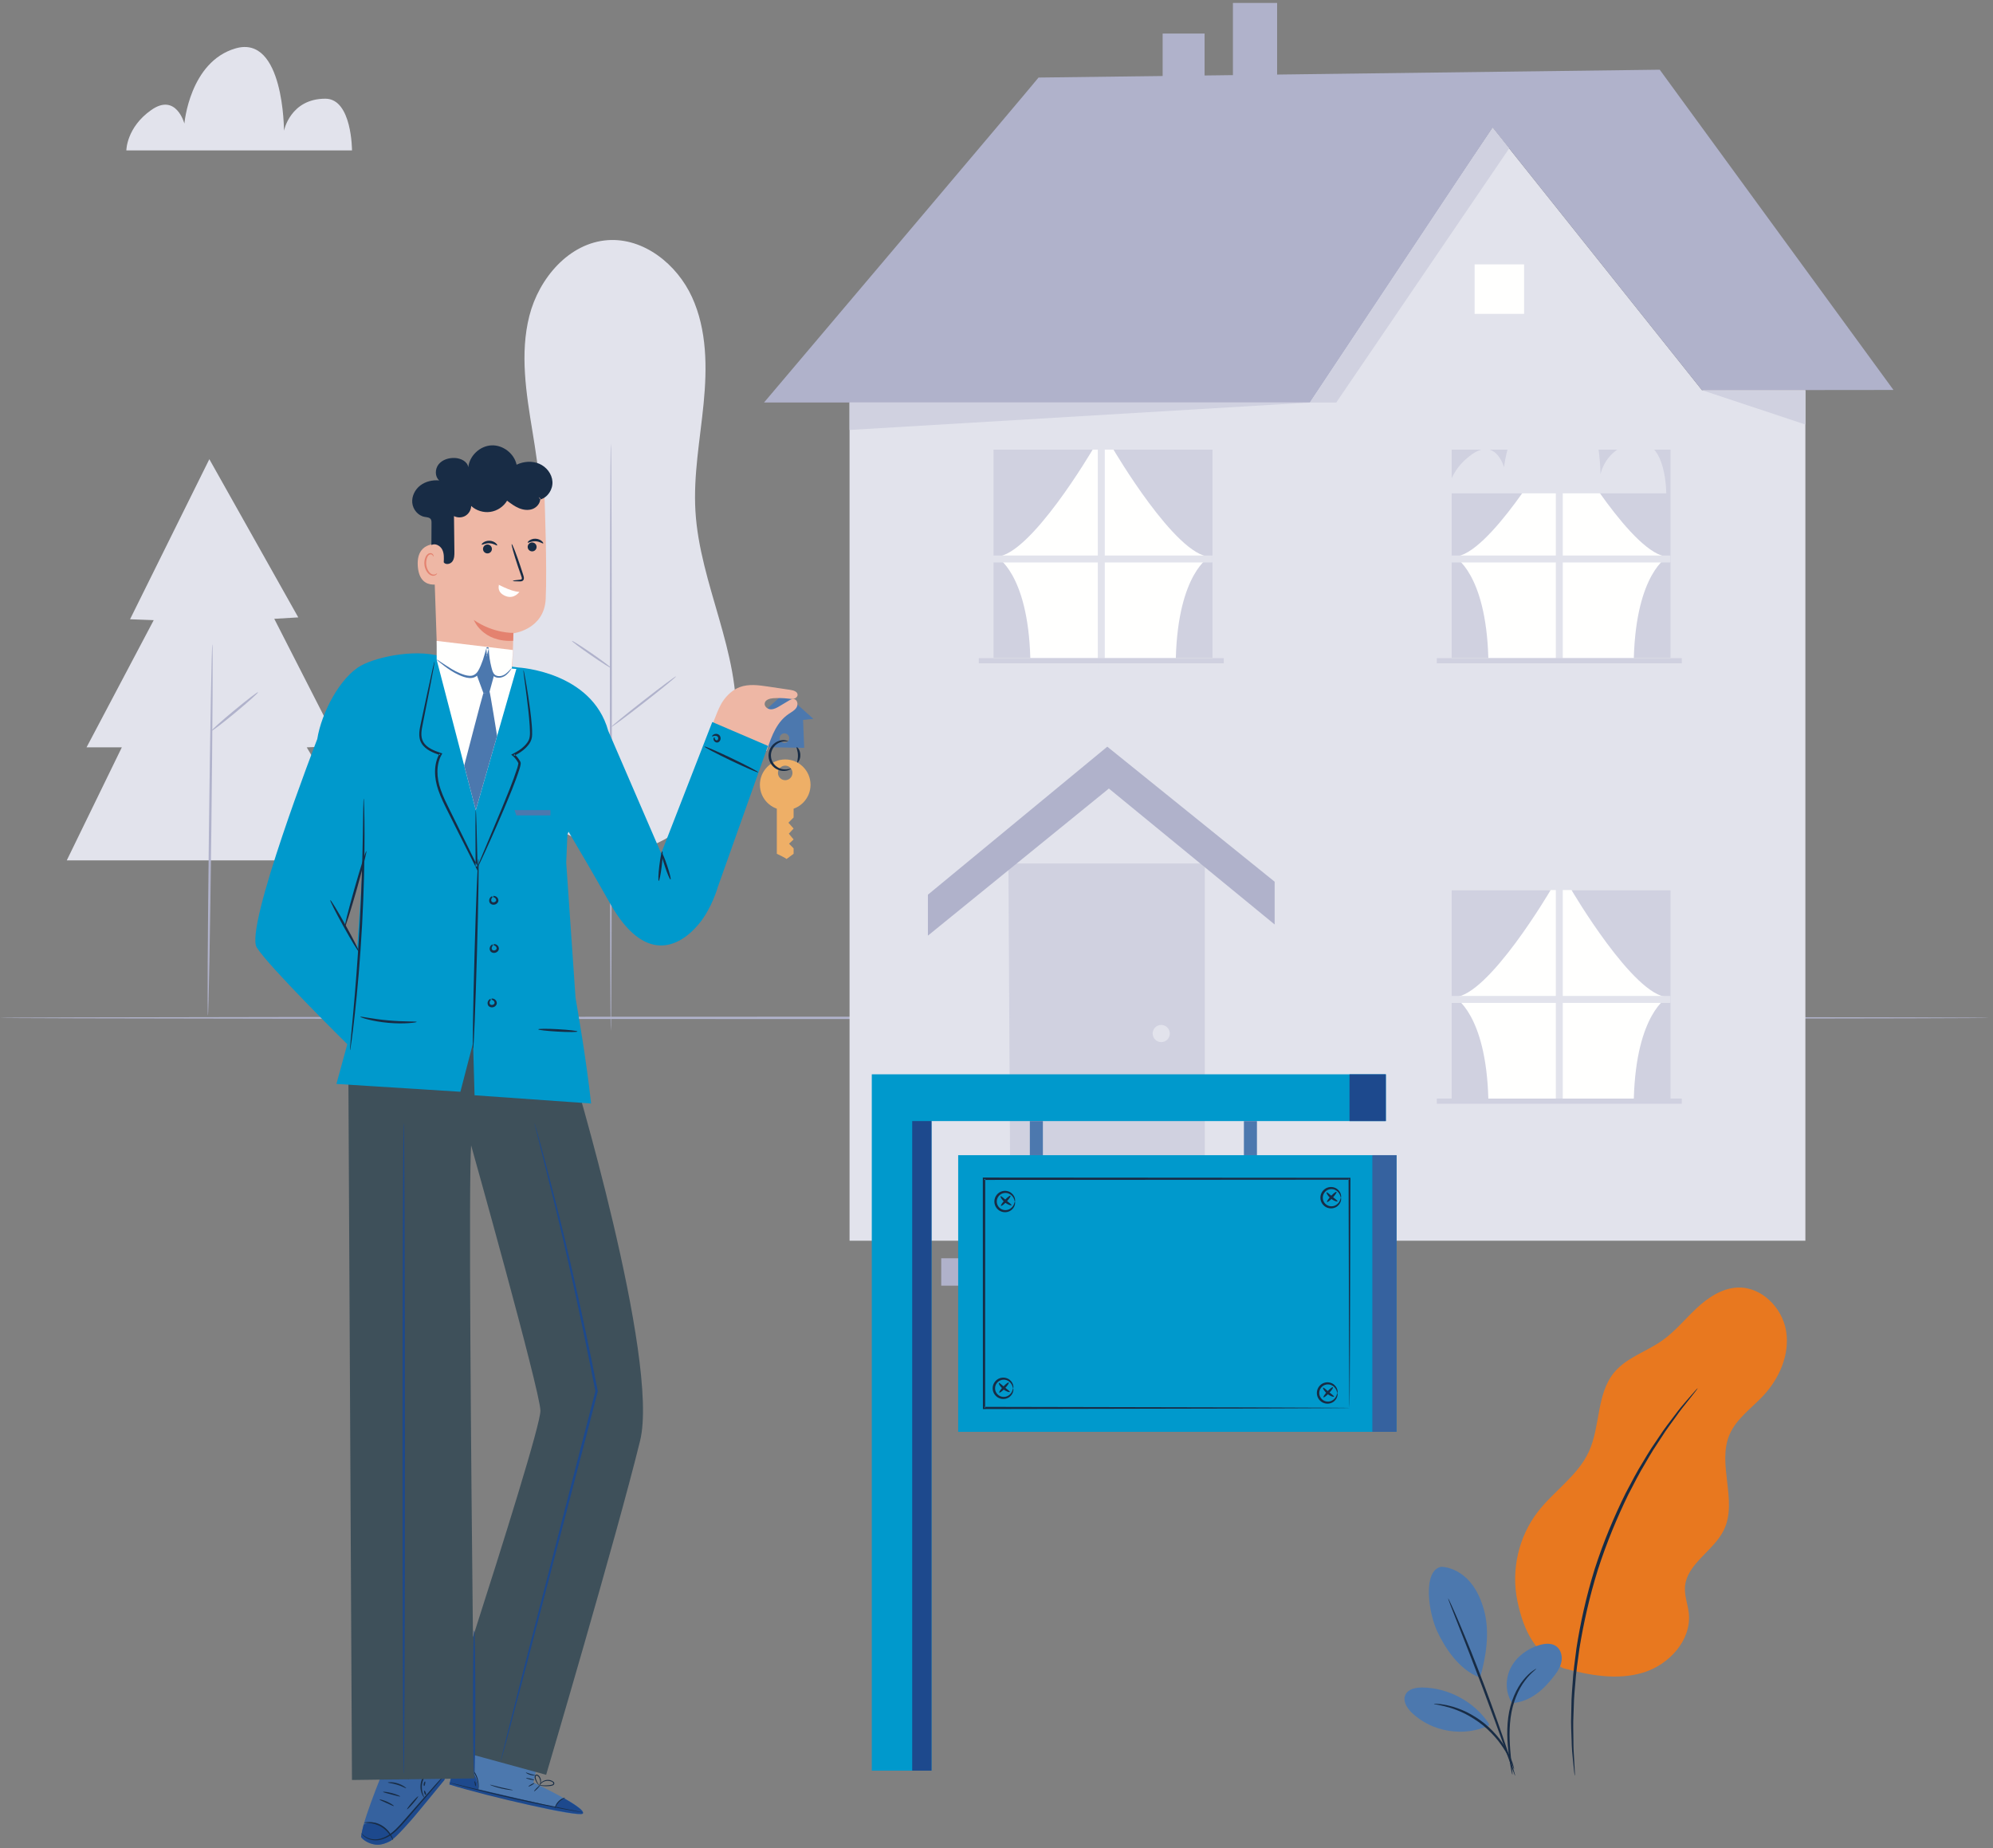 <?xml version="1.0" encoding="UTF-8"?>
<svg width="358px" height="332px" viewBox="0 0 358 332" version="1.1" xmlns="http://www.w3.org/2000/svg" xmlns:xlink="http://www.w3.org/1999/xlink">
    <rect x="0" y="0" width="358" height="332" fill="#808080" stroke="none"/>
    <title>Unit Sale</title>
    <g id="Page-1" stroke="none" stroke-width="1" fill="none" fill-rule="evenodd">
        <g id="Artboard-Copy" transform="translate(-1169, -333)">
            <g id="Group-3" transform="translate(548, 237)">
                <g id="2673746" transform="translate(620, 96)">
                    <g>
                        <path d="M358.315,182.83 C358.315,182.949 278.315,183.046 179.654,183.046 C80.958,183.046 0.976,182.949 0.976,182.83 C0.976,182.71 80.958,182.613 179.654,182.613 C278.315,182.613 358.315,182.71 358.315,182.83" id="Fill-1" fill="#B0B2CB"></path>
                        <polyline id="Fill-2" fill="#E2E3EC" points="153.605 70.082 153.605 222.859 325.3 222.859 325.3 70.082 306.726 70.082 269.124 22.934 237.414 69.628 153.605 70.082"></polyline>
                        <path d="M187.551,13.93 C186.705,15.058 138.239,72.301 138.239,72.301 L236.299,72.301 L269.124,22.934 L306.726,70.082 L341.122,70.045 L299.136,12.52 L187.551,13.93" id="Fill-3" fill="#B0B2CB"></path>
                        <polygon id="Fill-4" fill="#B0B2CB" points="179.442 222.859 220.127 222.859 220.127 216.52 179.442 216.52"></polygon>
                        <polygon id="Fill-5" fill="#B0B2CB" points="170.071 230.931 224.358 230.931 224.358 226.01 170.071 226.01"></polygon>
                        <polyline id="Fill-6" fill="#D0D1E0" points="182.144 155.1 182.479 216.183 217.425 216.183 217.425 155.1 182.144 155.1"></polyline>
                        <path d="M210.681,184.55 C211.284,185.153 211.284,186.131 210.681,186.733 C210.079,187.335 209.103,187.335 208.5,186.733 C207.898,186.131 207.898,185.153 208.5,184.55 C209.103,183.947 210.079,183.947 210.681,184.55" id="Fill-7" fill="#E2E3EC"></path>
                        <polyline id="Fill-8" fill="#B0B2CB" points="199.902 134.118 167.679 160.705 167.679 168.06 200.188 141.638 229.966 166.055 229.966 158.373 199.902 134.118"></polyline>
                        <polygon id="Fill-9" fill="#B0B2CB" points="209.845 16.469 217.379 16.469 217.379 6.028 209.845 6.028"></polygon>
                        <polygon id="Fill-10" fill="#B0B2CB" points="222.468 16.469 230.407 16.469 230.407 0.527 222.468 0.527"></polygon>
                        <polygon id="Fill-11" fill="#FFFFFE" points="265.886 56.375 274.767 56.375 274.767 47.487 265.886 47.487"></polygon>
                        <polyline id="Fill-12" fill="#D0D1E0" points="236.299 72.301 241.029 72.301 272.092 26.653 269.124 22.934 236.299 72.301"></polyline>
                        <polyline id="Fill-13" fill="#D0D1E0" points="153.605 72.301 153.605 77.23 236.299 72.301 153.605 72.301"></polyline>
                        <polyline id="Fill-14" fill="#D0D1E0" points="306.726 70.082 325.3 76.253 325.3 70.082 306.726 70.082"></polyline>
                        <polygon id="Fill-15" fill="#B0B2CB" points="175.178 226.577 222.467 226.577 222.467 220.426 175.178 220.426"></polygon>
                        <path d="M221.227,220.506 C221.227,220.625 211,220.722 198.389,220.722 C185.772,220.722 175.548,220.625 175.548,220.506 C175.548,220.386 185.772,220.289 198.389,220.289 C211,220.289 221.227,220.386 221.227,220.506" id="Fill-16" fill="#D0D1E0"></path>
                        <path d="M221.227,226.005 C221.227,226.124 211,226.222 198.389,226.222 C185.772,226.222 175.548,226.124 175.548,226.005 C175.548,225.885 185.772,225.787 198.389,225.787 C211,225.787 221.227,225.885 221.227,226.005" id="Fill-17" fill="#D0D1E0"></path>
                        <polygon id="Fill-18" fill="#FFFFFE" points="179.442 118.216 218.845 118.216 218.845 80.758 179.442 80.758"></polygon>
                        <path d="M197.269,80.758 C197.269,80.758 186.1,99.825 179.973,99.991 C179.973,99.991 185.646,102.886 186.076,118.216 L179.442,118.216 L179.442,80.758 L197.269,80.758" id="Fill-19" fill="#D0D1E0"></path>
                        <path d="M201.017,80.758 C201.017,80.758 212.187,99.825 218.313,99.991 C218.313,99.991 212.641,102.886 212.21,118.216 L218.845,118.216 L218.845,80.758 L201.017,80.758" id="Fill-20" fill="#D0D1E0"></path>
                        <polygon id="Fill-21" fill="#E2E3EC" points="198.199 120.384 199.448 120.384 199.448 80.426 198.199 80.426"></polygon>
                        <polygon id="Fill-22" fill="#E2E3EC" points="178.858 101.03 218.787 101.03 218.787 99.779 178.858 99.779"></polygon>
                        <polygon id="Fill-23" fill="#D0D1E0" points="176.819 119.146 220.827 119.146 220.827 118.216 176.819 118.216"></polygon>
                        <polygon id="Fill-24" fill="#FFFFFE" points="261.713 118.216 301.117 118.216 301.117 80.758 261.713 80.758"></polygon>
                        <path d="M279.541,80.758 C279.541,80.758 268.372,99.825 262.246,99.991 C262.246,99.991 267.918,102.886 268.349,118.216 L261.713,118.216 L261.713,80.758 L279.541,80.758" id="Fill-25" fill="#D0D1E0"></path>
                        <path d="M283.289,80.758 C283.289,80.758 294.459,99.825 300.585,99.991 C300.585,99.991 294.913,102.886 294.481,118.216 L301.117,118.216 L301.117,80.758 L283.289,80.758" id="Fill-26" fill="#D0D1E0"></path>
                        <polygon id="Fill-27" fill="#E2E3EC" points="280.47 120.384 281.72 120.384 281.72 80.426 280.47 80.426"></polygon>
                        <polygon id="Fill-28" fill="#E2E3EC" points="261.13 101.03 301.06 101.03 301.06 99.779 261.13 99.779"></polygon>
                        <polygon id="Fill-29" fill="#D0D1E0" points="259.091 119.146 303.1 119.146 303.1 118.216 259.091 118.216"></polygon>
                        <polygon id="Fill-30" fill="#FFFFFE" points="261.713 197.328 301.117 197.328 301.117 159.87 261.713 159.87"></polygon>
                        <path d="M279.541,159.87 C279.541,159.87 268.372,178.936 262.246,179.102 C262.246,179.102 267.918,181.997 268.349,197.328 L261.713,197.328 L261.713,159.87 L279.541,159.87" id="Fill-31" fill="#D0D1E0"></path>
                        <path d="M283.289,159.87 C283.289,159.87 294.459,178.936 300.585,179.102 C300.585,179.102 294.913,181.997 294.481,197.328 L301.117,197.328 L301.117,159.87 L283.289,159.87" id="Fill-32" fill="#D0D1E0"></path>
                        <polygon id="Fill-33" fill="#E2E3EC" points="280.47 199.495 281.72 199.495 281.72 159.536 280.47 159.536"></polygon>
                        <polygon id="Fill-34" fill="#E2E3EC" points="261.13 180.141 301.06 180.141 301.06 178.891 261.13 178.891"></polygon>
                        <polygon id="Fill-35" fill="#D0D1E0" points="259.091 198.257 303.1 198.257 303.1 197.328 259.091 197.328"></polygon>
                        <path d="M109.49,152.609 C101.901,150.485 95.268,145.138 91.579,138.169 C87.889,131.201 87.194,122.706 89.7,115.23 C91.656,109.394 95.426,104.259 97.044,98.32 C98.878,91.58 97.785,84.43 96.653,77.537 C95.52,70.644 94.365,63.516 96.086,56.745 C97.806,49.975 103.221,43.617 110.185,43.136 C116.646,42.689 122.613,47.478 125.307,53.37 C128.004,59.262 128.021,66.018 127.391,72.467 C126.762,78.916 125.534,85.356 125.92,91.826 C126.701,104.919 134.03,117.244 133.169,130.334 C132.72,137.149 130.085,141.512 125.573,146.637 C121.684,151.058 115.218,153.963 109.49,152.609" id="Fill-36" fill="#E2E3EC"></path>
                        <path d="M110.727,185.189 C110.629,185.189 110.549,161.558 110.549,132.412 C110.549,103.257 110.629,79.629 110.727,79.629 C110.825,79.629 110.904,103.257 110.904,132.412 C110.904,161.558 110.825,185.189 110.727,185.189" id="Fill-37" fill="#B0B2CB"></path>
                        <path d="M122.446,121.481 C122.506,121.559 119.948,123.658 116.733,126.17 C113.518,128.683 110.863,130.657 110.802,130.579 C110.742,130.502 113.3,128.403 116.515,125.89 C119.73,123.378 122.386,121.404 122.446,121.481" id="Fill-38" fill="#B0B2CB"></path>
                        <path d="M110.737,119.959 C110.682,120.039 109.068,119.02 107.134,117.682 C105.199,116.344 103.675,115.194 103.731,115.113 C103.787,115.033 105.401,116.052 107.336,117.39 C109.27,118.728 110.793,119.879 110.737,119.959" id="Fill-39" fill="#B0B2CB"></path>
                        <polyline id="Fill-40" fill="#E2E3EC" points="38.603 82.479 24.36 111.231 28.613 111.392 16.545 134.239 22.883 134.239 12.995 154.537 68.267 154.537 56.098 134.239 61.929 133.986 50.266 111.15 54.577 110.896 38.603 82.479"></polyline>
                        <path d="M39.145,115.729 C39.264,115.731 39.183,130.657 38.963,149.066 C38.744,167.48 38.468,182.402 38.349,182.4 C38.229,182.399 38.311,167.474 38.53,149.061 C38.75,130.652 39.025,115.727 39.145,115.729" id="Fill-41" fill="#B0B2CB"></path>
                        <path d="M47.361,124.327 C47.438,124.419 45.624,126.049 43.314,127.967 C41.001,129.886 39.065,131.367 38.988,131.275 C38.913,131.182 40.725,129.552 43.037,127.634 C45.348,125.716 47.285,124.235 47.361,124.327" id="Fill-42" fill="#B0B2CB"></path>
                        <path d="M261.088,88.615 L300.309,88.615 C300.309,88.615 300.314,79.629 295.68,79.629 C289.563,79.629 288.488,85.201 288.488,85.201 C288.488,85.201 288.488,68.429 280.057,70.891 C272.077,73.219 271.175,83.954 271.175,83.954 C271.175,83.954 269.74,78.556 265.414,81.598 C261.088,84.64 261.088,88.615 261.088,88.615" id="Fill-43" fill="#E2E3EC"></path>
                        <path d="M23.698,27.013 L64.229,27.013 C64.229,27.013 64.234,17.727 59.444,17.727 C53.124,17.727 52.013,23.485 52.013,23.485 C52.013,23.485 52.013,6.154 43.3,8.696 C35.054,11.103 34.122,22.197 34.122,22.197 C34.122,22.197 32.637,16.617 28.168,19.762 C23.698,22.906 23.698,27.013 23.698,27.013" id="Fill-44" fill="#E2E3EC"></path>
                        <path d="M281.745,299.624 C276.757,296.932 274.744,293.139 273.572,287.591 C272.4,282.043 273.783,276.007 277.256,271.524 C280.15,267.788 284.412,265.061 286.394,260.77 C288.506,256.196 287.744,250.382 290.963,246.507 C293.174,243.844 296.735,242.79 299.564,240.798 C301.873,239.173 303.671,236.938 305.733,235.008 C307.795,233.078 310.311,231.384 313.131,231.271 C317.386,231.1 321.147,234.865 321.836,239.071 C322.524,243.276 320.632,247.593 317.724,250.706 C315.614,252.962 312.91,254.817 311.684,257.654 C309.382,262.982 313.19,269.577 310.661,274.801 C308.815,278.616 303.896,280.909 303.664,285.142 C303.579,286.699 304.19,288.206 304.356,289.755 C304.879,294.603 300.805,299.029 296.141,300.438 C291.476,301.847 286.443,300.915 281.745,299.624" id="Fill-45" fill="#E8781F"></path>
                        <path d="M305.955,249.347 C305.971,249.361 305.818,249.577 305.514,249.974 C305.167,250.413 304.718,250.983 304.16,251.69 C303.558,252.424 302.837,253.332 302.065,254.437 C301.284,255.533 300.337,256.742 299.44,258.182 C298.976,258.892 298.49,259.634 297.984,260.407 C297.482,261.182 297.023,262.03 296.512,262.883 C295.466,264.58 294.518,266.487 293.48,268.471 C291.52,272.495 289.607,277.041 288.022,281.961 C286.481,286.897 285.423,291.716 284.706,296.136 C284.41,298.355 284.085,300.46 283.962,302.45 C283.887,303.443 283.774,304.4 283.739,305.324 C283.705,306.246 283.675,307.133 283.645,307.982 C283.547,309.676 283.625,311.209 283.631,312.556 C283.626,313.904 283.691,315.062 283.759,316.008 C283.808,316.909 283.846,317.633 283.876,318.192 C283.896,318.692 283.897,318.955 283.877,318.958 C283.857,318.96 283.817,318.7 283.759,318.203 C283.701,317.646 283.626,316.924 283.533,316.024 C283.429,315.079 283.33,313.918 283.305,312.566 C283.268,311.215 283.162,309.676 283.233,307.975 C283.251,307.121 283.27,306.23 283.289,305.302 C283.315,304.373 283.416,303.41 283.481,302.41 C283.585,300.409 283.892,298.29 284.176,296.055 C284.868,291.605 285.916,286.751 287.466,281.785 C289.062,276.834 291.002,272.266 293.001,268.231 C294.057,266.242 295.027,264.333 296.096,262.638 C296.619,261.784 297.09,260.939 297.605,260.166 C298.124,259.397 298.623,258.657 299.1,257.951 C300.022,256.52 300.996,255.322 301.805,254.24 C302.605,253.15 303.354,252.26 303.984,251.546 C304.578,250.866 305.056,250.319 305.425,249.897 C305.758,249.524 305.941,249.334 305.955,249.347" id="Fill-46" fill="#182C45"></path>
                        <path d="M259.881,281.426 C261.876,281.514 263.741,282.614 265.044,284.128 C266.347,285.643 267.14,287.539 267.639,289.475 C268.606,293.219 267.954,297.623 266.857,301.331 C262.828,299.852 260.373,295.517 259.266,293.24 C257.514,289.64 256.536,282.072 259.881,281.426" id="Fill-47" fill="#4C78AE"></path>
                        <path d="M272.634,305.909 C271.374,304.066 271.367,301.518 272.391,299.535 C273.416,297.551 275.366,296.132 277.503,295.494 C278.493,295.2 279.639,295.082 280.491,295.663 C281.288,296.206 281.626,297.261 281.514,298.219 C281.403,299.178 280.909,300.052 280.33,300.824 C278.341,303.47 275.933,305.664 272.634,305.909" id="Fill-48" fill="#4C78AE"></path>
                        <path d="M272.668,318.754 C272.638,318.758 272.568,318.478 272.469,317.965 C272.37,317.454 272.239,316.711 272.107,315.786 C271.854,313.946 271.551,311.346 271.919,308.487 C272.289,305.623 273.448,303.183 274.654,301.732 C275.251,301 275.82,300.485 276.244,300.175 C276.668,299.863 276.925,299.728 276.939,299.748 C276.994,299.817 275.997,300.441 274.897,301.919 C273.786,303.377 272.71,305.755 272.347,308.544 C271.988,311.335 272.236,313.907 272.411,315.749 C272.602,317.598 272.731,318.745 272.668,318.754" id="Fill-49" fill="#182C45"></path>
                        <path d="M261.136,287.123 C261.163,287.112 261.374,287.54 261.732,288.323 C262.09,289.108 262.591,290.25 263.193,291.667 C264.4,294.502 266.001,298.446 267.664,302.845 C269.325,307.245 270.73,311.264 271.7,314.188 C272.184,315.65 272.564,316.838 272.813,317.662 C273.062,318.487 273.187,318.948 273.159,318.957 C273.131,318.967 272.952,318.524 272.652,317.717 C272.334,316.835 271.915,315.681 271.409,314.288 C270.368,311.391 268.917,307.393 267.259,302.997 C265.598,298.604 264.043,294.646 262.91,291.784 C262.368,290.404 261.919,289.261 261.576,288.39 C261.266,287.586 261.108,287.136 261.136,287.123" id="Fill-50" fill="#182C45"></path>
                        <path d="M268.438,309.585 C265.822,305.673 261.217,303.172 256.512,303.107 C255.315,303.091 253.892,303.376 253.424,304.478 C252.953,305.584 253.74,306.812 254.604,307.646 C258.201,311.111 263.994,312.053 268.502,309.904" id="Fill-51" fill="#4C78AE"></path>
                        <path d="M258.573,306.047 C258.575,306.018 258.851,306.023 259.35,306.059 C259.601,306.072 259.907,306.102 260.256,306.171 C260.606,306.236 261.012,306.287 261.442,306.418 C262.316,306.626 263.327,306.99 264.404,307.497 C265.469,308.027 266.591,308.711 267.664,309.573 C268.726,310.447 269.626,311.408 270.362,312.343 C271.078,313.293 271.642,314.21 272.025,315.024 C272.238,315.419 272.372,315.805 272.507,316.134 C272.647,316.463 272.737,316.755 272.801,316.998 C272.938,317.48 273,317.75 272.972,317.757 C272.891,317.785 272.585,316.718 271.752,315.164 C271.342,314.383 270.764,313.505 270.048,312.59 C269.312,311.689 268.427,310.762 267.391,309.909 C266.345,309.069 265.257,308.392 264.227,307.855 C263.185,307.341 262.207,306.954 261.359,306.712 C259.669,306.213 258.564,306.132 258.573,306.047" id="Fill-52" fill="#182C45"></path>
                        <path d="M70.088,316.108 L69.898,317.946 C69.898,317.946 65.139,329.369 66.049,330.222 C66.96,331.075 68.565,331.818 70.703,330.909 C72.841,330.001 80.83,319.594 80.83,319.594 L81.142,318.081 L70.088,316.108" id="Fill-54" fill="#36629F"></path>
                        <path d="M66.317,327.764 C66.317,327.764 68.895,326.1 71.055,329.429 C71.055,329.429 72.185,328.793 75.067,325.487 C77.95,322.181 80.73,318.955 80.73,318.955 C80.73,318.955 81.03,318.628 80.97,318.917 C80.91,319.206 80.849,319.709 80.849,319.709 L75.327,326.378 C75.327,326.378 72.005,330.275 71.084,330.691 C70.162,331.107 69.24,331.584 67.93,331.229 C66.619,330.874 65.881,330.1 65.854,329.934 C65.829,329.768 66.317,327.764 66.317,327.764" id="Fill-55" fill="#1D498D"></path>
                        <path d="M71.61,330.543 C71.544,330.596 71.057,329.084 69.496,328.148 C67.937,327.209 66.373,327.49 66.389,327.406 C66.383,327.378 66.747,327.264 67.358,327.271 C67.963,327.276 68.821,327.44 69.629,327.925 C70.437,328.41 70.985,329.092 71.274,329.624 C71.568,330.159 71.638,330.535 71.61,330.543" id="Fill-56" fill="#182C45"></path>
                        <path d="M81.192,318.417 C81.205,318.429 81.027,318.66 80.692,319.069 C80.29,319.549 79.812,320.118 79.256,320.781 C77.95,322.298 76.285,324.232 74.445,326.369 C73.497,327.449 72.619,328.517 71.623,329.309 C70.639,330.103 69.519,330.551 68.548,330.565 C67.57,330.585 66.827,330.208 66.421,329.868 C66.006,329.52 65.891,329.235 65.891,329.235 C65.912,329.218 66.065,329.478 66.482,329.787 C66.893,330.092 67.616,330.423 68.541,330.381 C69.463,330.344 70.527,329.902 71.474,329.123 C72.43,328.346 73.301,327.278 74.25,326.196 C76.113,324.079 77.796,322.163 79.118,320.661 C79.697,320.019 80.196,319.467 80.616,319.003 C80.974,318.614 81.179,318.405 81.192,318.417" id="Fill-57" fill="#182C45"></path>
                        <path d="M71.749,324.394 C71.711,324.457 71.144,324.182 70.439,323.866 C69.736,323.548 69.154,323.306 69.176,323.236 C69.196,323.169 69.826,323.304 70.547,323.629 C71.267,323.953 71.786,324.335 71.749,324.394" id="Fill-58" fill="#182C45"></path>
                        <path d="M72.887,322.679 C72.861,322.748 72.177,322.552 71.333,322.33 C70.489,322.106 69.797,321.938 69.809,321.865 C69.82,321.796 70.541,321.85 71.399,322.078 C72.258,322.304 72.912,322.613 72.887,322.679" id="Fill-59" fill="#182C45"></path>
                        <path d="M73.957,321.195 C73.915,321.259 73.252,320.853 72.353,320.578 C71.454,320.293 70.68,320.252 70.68,320.174 C70.675,320.109 71.485,320.032 72.429,320.33 C73.374,320.62 74,321.144 73.957,321.195" id="Fill-60" fill="#182C45"></path>
                        <path d="M74.46,319.548 C74.422,319.614 73.819,319.318 73.029,319.109 C72.24,318.891 71.57,318.842 71.572,318.766 C71.568,318.698 72.269,318.63 73.097,318.857 C73.926,319.079 74.497,319.491 74.46,319.548" id="Fill-61" fill="#182C45"></path>
                        <path d="M73.908,318.153 C73.896,318.182 73.539,318.073 73.024,317.764 C72.768,317.609 72.475,317.402 72.178,317.137 C72.03,317.005 71.88,316.858 71.734,316.698 C71.663,316.62 71.581,316.536 71.518,316.416 C71.451,316.301 71.425,316.111 71.522,315.969 C71.733,315.7 72.034,315.713 72.26,315.761 C72.488,315.814 72.688,315.92 72.855,316.048 C73.187,316.304 73.381,316.638 73.49,316.922 C73.7,317.498 73.679,317.876 73.653,317.879 C73.609,317.888 73.562,317.514 73.322,316.994 C73.199,316.739 73.008,316.453 72.712,316.24 C72.447,316.035 71.939,315.874 71.741,316.11 C71.664,316.205 71.777,316.374 71.924,316.528 C72.062,316.684 72.201,316.829 72.34,316.96 C72.618,317.225 72.889,317.441 73.126,317.611 C73.6,317.949 73.925,318.117 73.908,318.153" id="Fill-62" fill="#182C45"></path>
                        <path d="M73.74,317.994 C73.714,317.993 73.725,317.593 74.04,317.048 C74.201,316.783 74.439,316.487 74.775,316.24 C74.944,316.116 75.129,316.007 75.346,315.917 C75.459,315.874 75.583,315.841 75.728,315.853 C75.871,315.86 76.04,315.962 76.098,316.121 C76.198,316.441 76.034,316.679 75.927,316.865 C75.805,317.059 75.66,317.227 75.506,317.368 C75.2,317.652 74.859,317.826 74.562,317.921 C73.96,318.111 73.566,318.007 73.573,317.984 C73.572,317.936 73.956,317.969 74.499,317.748 C74.767,317.639 75.072,317.462 75.342,317.194 C75.477,317.062 75.604,316.907 75.711,316.731 C75.82,316.561 75.907,316.351 75.857,316.217 C75.817,316.089 75.619,316.085 75.435,316.155 C75.25,316.229 75.07,316.327 74.914,316.435 C74.599,316.65 74.364,316.912 74.194,317.148 C73.86,317.631 73.784,318.005 73.74,317.994" id="Fill-63" fill="#182C45"></path>
                        <path d="M79.242,317.869 C79.238,317.91 78.857,317.783 78.356,318.074 C77.866,318.35 77.298,318.972 76.991,319.79 C76.679,320.614 76.745,321.442 76.897,321.995 C77.048,322.556 77.247,322.87 77.21,322.892 C77.188,322.91 76.927,322.626 76.72,322.05 C76.515,321.484 76.41,320.588 76.748,319.699 C77.08,318.817 77.708,318.173 78.273,317.91 C78.858,317.632 79.272,317.846 79.242,317.869" id="Fill-64" fill="#182C45"></path>
                        <path d="M76.112,322.664 C76.166,322.711 75.764,323.268 75.215,323.908 C74.665,324.549 74.175,325.03 74.12,324.982 C74.066,324.935 74.468,324.378 75.018,323.738 C75.568,323.098 76.057,322.617 76.112,322.664" id="Fill-65" fill="#182C45"></path>
                        <path d="M77.239,321.631 C77.311,321.618 77.4,321.784 77.472,321.989 C77.544,322.196 77.578,322.379 77.514,322.414 C77.453,322.449 77.306,322.304 77.227,322.076 C77.147,321.847 77.169,321.643 77.239,321.631" id="Fill-66" fill="#182C45"></path>
                        <path d="M77.354,319.986 C77.421,320.012 77.413,320.199 77.37,320.415 C77.326,320.63 77.259,320.806 77.187,320.802 C77.116,320.799 77.067,320.6 77.116,320.363 C77.164,320.125 77.287,319.961 77.354,319.986" id="Fill-67" fill="#182C45"></path>
                        <path d="M78.314,318.653 C78.358,318.711 78.25,318.865 78.099,319.022 C77.946,319.178 77.797,319.291 77.737,319.25 C77.679,319.211 77.743,319.015 77.912,318.841 C78.081,318.667 78.273,318.595 78.314,318.653" id="Fill-68" fill="#182C45"></path>
                        <path d="M79.833,318.014 C79.84,318.087 79.67,318.163 79.458,318.222 C79.247,318.278 79.06,318.298 79.031,318.232 C79.002,318.167 79.157,318.034 79.39,317.97 C79.624,317.906 79.826,317.944 79.833,318.014" id="Fill-69" fill="#182C45"></path>
                        <path d="M96.818,320.189 L98.455,312.581 L84.233,309.422 L81.72,320.528 L82.589,320.78 C86.465,321.87 102.375,326.048 105.175,325.835 C108.299,325.597 96.818,320.189 96.818,320.189" id="Fill-70" fill="#4C78AE"></path>
                        <path d="M86.902,321.562 C86.963,320.327 86.547,319.075 85.759,318.123 C84.973,317.171 83.888,316.521 82.665,316.35 L81.779,320.328 L86.902,321.562" id="Fill-71" fill="#1D498D"></path>
                        <path d="M102.381,323.043 C102.381,323.043 106.345,325.207 105.662,325.787 C104.978,326.368 88.742,322.75 81.72,320.528 L81.813,320.215 L100.716,324.595 C100.716,324.595 101.545,322.893 102.381,323.043" id="Fill-72" fill="#1D498D"></path>
                        <path d="M81.592,320.156 C81.59,320.162 81.673,320.189 81.831,320.237 C82.039,320.297 82.266,320.362 82.523,320.436 C83.218,320.623 84.074,320.852 85.083,321.123 C87.249,321.688 90.251,322.429 93.584,323.174 C96.917,323.92 99.95,324.528 102.149,324.939 C103.177,325.124 104.049,325.279 104.758,325.407 C105.022,325.45 105.255,325.487 105.469,325.522 C105.632,325.547 105.718,325.557 105.719,325.551 C105.72,325.545 105.636,325.523 105.476,325.487 C105.264,325.443 105.032,325.394 104.771,325.34 C104.065,325.198 103.197,325.023 102.173,324.817 C99.98,324.374 96.954,323.747 93.622,323.002 C90.291,322.257 87.286,321.536 85.113,321.002 C84.099,320.753 83.24,320.541 82.541,320.369 C82.28,320.308 82.05,320.253 81.84,320.203 C81.678,320.166 81.594,320.15 81.592,320.156" id="Fill-73" fill="#182C45"></path>
                        <path d="M100.663,324.816 C100.714,324.834 100.892,324.226 101.42,323.688 C101.939,323.143 102.542,322.945 102.522,322.895 C102.521,322.85 101.852,322.982 101.294,323.566 C100.729,324.143 100.618,324.817 100.663,324.816" id="Fill-74" fill="#182C45"></path>
                        <path d="M96.941,321.75 C96.975,321.785 97.231,321.586 97.511,321.304 C97.791,321.023 97.99,320.769 97.956,320.734 C97.921,320.7 97.666,320.899 97.386,321.18 C97.106,321.461 96.906,321.716 96.941,321.75" id="Fill-75" fill="#182C45"></path>
                        <path d="M95.925,320.885 C95.949,320.928 96.207,320.828 96.501,320.662 C96.795,320.496 97.014,320.327 96.989,320.285 C96.966,320.243 96.708,320.343 96.414,320.507 C96.12,320.674 95.901,320.842 95.925,320.885" id="Fill-76" fill="#182C45"></path>
                        <path d="M95.496,319.38 C95.484,319.426 95.807,319.544 96.217,319.639 C96.626,319.735 96.967,319.774 96.978,319.728 C96.989,319.679 96.667,319.563 96.257,319.467 C95.848,319.372 95.507,319.332 95.496,319.38" id="Fill-77" fill="#182C45"></path>
                        <path d="M95.457,318.377 C95.431,318.415 95.757,318.659 96.231,318.802 C96.705,318.947 97.111,318.925 97.112,318.878 C97.114,318.828 96.732,318.771 96.283,318.633 C95.832,318.498 95.483,318.333 95.457,318.377" id="Fill-78" fill="#182C45"></path>
                        <path d="M97.7,320.616 C97.694,320.635 98.035,320.757 98.614,320.814 C98.904,320.843 99.252,320.851 99.635,320.817 C99.827,320.793 100.024,320.787 100.243,320.711 C100.347,320.67 100.466,320.608 100.532,320.477 C100.601,320.349 100.562,320.179 100.475,320.08 C99.703,319.433 98.718,319.731 98.294,320.11 C98.064,320.301 97.932,320.507 97.86,320.654 C97.789,320.802 97.772,320.892 97.781,320.895 C97.811,320.914 97.923,320.549 98.371,320.209 C98.592,320.041 98.901,319.9 99.265,319.874 C99.609,319.851 100.073,319.927 100.338,320.191 C100.458,320.331 100.364,320.49 100.182,320.55 C100.009,320.613 99.802,320.629 99.619,320.655 C99.247,320.697 98.907,320.703 98.623,320.69 C98.055,320.665 97.705,320.589 97.7,320.616" id="Fill-79" fill="#182C45"></path>
                        <path d="M97.927,320.714 C97.937,320.728 98.124,320.525 98.173,320.104 C98.196,319.897 98.175,319.64 98.072,319.38 C97.956,319.141 97.81,318.815 97.415,318.744 C97.197,318.724 97.04,318.942 97.039,319.104 C97.02,319.268 97.062,319.421 97.104,319.547 C97.189,319.805 97.301,320.025 97.412,320.196 C97.636,320.54 97.838,320.698 97.853,320.683 C97.873,320.665 97.707,320.478 97.52,320.133 C97.427,319.96 97.331,319.746 97.26,319.498 C97.177,319.277 97.168,318.911 97.407,318.921 C97.641,318.95 97.823,319.229 97.922,319.443 C98.021,319.673 98.054,319.904 98.048,320.095 C98.035,320.483 97.897,320.701 97.927,320.714" id="Fill-80" fill="#182C45"></path>
                        <path d="M82.749,316.327 C82.744,316.36 83.164,316.379 83.79,316.598 C84.411,316.811 85.239,317.27 85.873,318.054 C86.504,318.84 86.778,319.747 86.854,320.399 C86.935,321.057 86.865,321.472 86.899,321.475 C86.909,321.477 86.937,321.375 86.963,321.189 C86.988,321.001 87.004,320.725 86.978,320.387 C86.933,319.713 86.669,318.762 86.01,317.943 C85.349,317.125 84.476,316.666 83.829,316.479 C83.504,316.382 83.231,316.339 83.042,316.325 C82.853,316.31 82.749,316.316 82.749,316.327" id="Fill-81" fill="#182C45"></path>
                        <path d="M85.54,310.733 C85.493,310.722 85.146,312.018 84.767,313.629 C84.387,315.239 84.117,316.554 84.165,316.565 C84.212,316.577 84.559,315.28 84.938,313.669 C85.318,312.059 85.587,310.745 85.54,310.733" id="Fill-82" fill="#182C45"></path>
                        <path d="M89,320.572 C88.983,320.615 89.876,320.975 91.029,321.241 C92.183,321.512 93.141,321.584 93.146,321.537 C93.153,321.487 92.212,321.337 91.07,321.069 C89.927,320.805 89.016,320.524 89,320.572" id="Fill-83" fill="#182C45"></path>
                        <path d="M86.213,319.947 C86.171,319.975 86.246,320.161 86.293,320.396 C86.344,320.63 86.35,320.831 86.4,320.838 C86.446,320.848 86.523,320.63 86.466,320.359 C86.41,320.089 86.252,319.92 86.213,319.947" id="Fill-84" fill="#182C45"></path>
                        <path d="M85.454,318.405 C85.413,318.431 85.472,318.6 85.586,318.782 C85.7,318.964 85.825,319.09 85.867,319.064 C85.908,319.039 85.849,318.87 85.735,318.688 C85.621,318.506 85.496,318.38 85.454,318.405" id="Fill-85" fill="#182C45"></path>
                        <path d="M84.084,317.474 C84.083,317.523 84.273,317.563 84.465,317.684 C84.66,317.8 84.783,317.949 84.827,317.925 C84.872,317.907 84.797,317.678 84.557,317.533 C84.318,317.386 84.079,317.425 84.084,317.474" id="Fill-86" fill="#182C45"></path>
                        <path d="M83.077,316.953 C83.05,316.993 83.115,317.084 83.223,317.157 C83.331,317.229 83.44,317.254 83.467,317.213 C83.494,317.172 83.429,317.082 83.321,317.009 C83.213,316.938 83.104,316.912 83.077,316.953" id="Fill-87" fill="#182C45"></path>
                        <path d="M85.956,294.055 C85.62,262.588 85.166,212.272 85.626,205.726 C85.626,205.726 97.96,249.642 98.076,253.359 C98.148,255.62 91.319,277.364 85.956,294.055 Z M103.596,191.403 L86.754,185.442 L63.561,189.651 L64.224,319.723 L86.246,319.434 C86.246,319.434 86.227,317.919 86.195,315.256 L99.103,318.791 C99.103,318.791 111.687,276.257 115.977,258.8 C119.555,244.239 103.596,191.403 103.596,191.403 L103.596,191.403 Z" id="Fill-88" fill="#3E505A"></path>
                        <path d="M86.168,292.864 C86.287,292.864 86.386,298.696 86.387,305.889 C86.39,313.084 86.294,318.916 86.174,318.916 C86.055,318.916 85.956,313.084 85.954,305.889 C85.952,298.696 86.048,292.864 86.168,292.864" id="Fill-89" fill="#1D498D"></path>
                        <path d="M90.945,316.35 C90.937,316.349 90.955,316.246 90.999,316.05 C91.05,315.832 91.118,315.543 91.203,315.178 C91.398,314.389 91.674,313.268 92.027,311.836 C92.767,308.915 93.828,304.729 95.136,299.568 C97.807,289.198 101.486,274.912 105.55,259.132 C106.377,255.948 107.187,252.825 107.963,249.837 L107.96,249.933 C105.262,236.154 102.559,224.093 100.423,215.502 C99.355,211.226 98.497,207.79 97.9,205.395 C97.609,204.229 97.382,203.318 97.221,202.673 C97.152,202.379 97.097,202.146 97.054,201.966 C97.019,201.806 97.004,201.724 97.01,201.722 C97.017,201.72 97.045,201.799 97.093,201.956 C97.144,202.133 97.211,202.363 97.296,202.653 C97.474,203.294 97.726,204.198 98.047,205.357 C98.687,207.714 99.604,211.143 100.696,215.434 C102.906,224.009 105.663,236.071 108.379,249.849 L108.388,249.897 L108.377,249.944 C107.603,252.932 106.794,256.057 105.97,259.241 C101.858,275.009 98.134,289.283 95.432,299.645 C94.068,304.791 92.963,308.966 92.19,311.879 C91.803,313.301 91.501,314.416 91.287,315.199 C91.185,315.561 91.103,315.846 91.042,316.061 C90.984,316.255 90.951,316.352 90.945,316.35" id="Fill-90" fill="#1D498D"></path>
                        <path d="M73.523,318.642 C73.404,318.642 73.306,292.466 73.306,260.185 C73.306,227.893 73.404,201.722 73.523,201.722 C73.642,201.722 73.739,227.893 73.739,260.185 C73.739,292.466 73.642,318.642 73.523,318.642" id="Fill-91" fill="#1D498D"></path>
                        <path d="M79.628,120.629 L92.955,121.289 C93.095,119.744 93.207,113.753 93.207,113.753 C93.207,113.753 98.751,113.101 99.023,107.589 C99.297,102.078 98.813,89.38 98.813,89.38 C92.536,86.4 85.139,87.051 79.48,91.084 L78.64,91.683 L79.628,120.629" id="Fill-92" fill="#EEB7A5"></path>
                        <path d="M96.028,98.81 C95.712,98.501 95.706,97.993 96.015,97.676 C96.324,97.36 96.831,97.354 97.147,97.664 C97.464,97.972 97.469,98.48 97.161,98.796 C96.851,99.113 96.344,99.119 96.028,98.81" id="Fill-93" fill="#182C45"></path>
                        <path d="M98.575,97.601 C98.484,97.693 97.959,97.256 97.201,97.224 C96.442,97.181 95.876,97.565 95.796,97.464 C95.756,97.418 95.849,97.249 96.096,97.075 C96.339,96.902 96.75,96.743 97.223,96.766 C97.695,96.789 98.09,96.989 98.314,97.185 C98.543,97.383 98.618,97.56 98.575,97.601" id="Fill-94" fill="#182C45"></path>
                        <path d="M89.006,97.937 C89.374,98.183 89.473,98.68 89.227,99.048 C88.981,99.416 88.484,99.515 88.117,99.27 C87.749,99.024 87.649,98.527 87.896,98.158 C88.141,97.79 88.638,97.691 89.006,97.937" id="Fill-95" fill="#182C45"></path>
                        <path d="M90.307,97.962 C90.217,98.054 89.691,97.618 88.932,97.586 C88.174,97.543 87.609,97.926 87.528,97.825 C87.489,97.78 87.581,97.611 87.828,97.437 C88.071,97.264 88.483,97.104 88.956,97.128 C89.428,97.151 89.821,97.351 90.046,97.547 C90.275,97.744 90.35,97.922 90.307,97.962" id="Fill-96" fill="#182C45"></path>
                        <path d="M93.116,104.341 C93.114,104.281 93.587,104.204 94.354,104.127 C94.553,104.112 94.71,104.072 94.729,103.967 C94.768,103.848 94.7,103.633 94.607,103.393 C94.431,102.883 94.251,102.367 94.064,101.827 C93.317,99.598 92.804,97.76 92.917,97.723 C93.03,97.685 93.728,99.46 94.475,101.69 C94.651,102.234 94.819,102.753 94.986,103.266 C95.05,103.498 95.178,103.772 95.063,104.096 C95.002,104.259 94.842,104.371 94.71,104.4 C94.576,104.435 94.464,104.432 94.369,104.433 C93.598,104.432 93.12,104.401 93.116,104.341" id="Fill-97" fill="#182C45"></path>
                        <path d="M90.62,105.088 C89.847,104.587 92.754,106.327 94.301,106.309 C94.301,106.309 93.363,107.693 91.795,107.052 C90.169,106.386 90.62,105.088 90.62,105.088" id="Fill-98" fill="#FFFFFE"></path>
                        <path d="M93.22,113.674 C93.22,113.674 89.726,113.828 86.112,111.363 C86.112,111.363 87.662,115.395 93.179,115.102 L93.22,113.674" id="Fill-99" fill="#E4826F"></path>
                        <path d="M79.679,97.741 C79.557,97.7 75.583,97.28 76.071,101.954 C76.559,106.628 81.115,104.588 81.109,104.454 C81.103,104.319 79.679,97.741 79.679,97.741" id="Fill-100" fill="#EEB7A5"></path>
                        <path d="M79.507,102.963 C79.484,102.95 79.431,103.029 79.3,103.106 C79.172,103.181 78.946,103.248 78.693,103.182 C78.181,103.052 77.684,102.313 77.573,101.472 C77.517,101.049 77.563,100.634 77.679,100.283 C77.786,99.926 77.982,99.664 78.225,99.594 C78.466,99.511 78.658,99.642 78.729,99.767 C78.806,99.891 78.786,99.988 78.812,99.993 C78.826,100.003 78.903,99.905 78.846,99.715 C78.817,99.624 78.75,99.519 78.631,99.441 C78.509,99.362 78.34,99.333 78.169,99.37 C77.811,99.432 77.522,99.797 77.395,100.183 C77.248,100.572 77.185,101.039 77.248,101.515 C77.376,102.454 77.951,103.284 78.646,103.409 C78.984,103.461 79.247,103.333 79.378,103.207 C79.51,103.077 79.523,102.97 79.507,102.963" id="Fill-101" fill="#E4826F"></path>
                        <path d="M98.044,89.722 C99.395,89.353 100.32,87.913 100.235,86.516 C100.151,85.117 99.154,83.854 97.868,83.302 C96.58,82.751 95.06,82.869 93.795,83.468 C93.358,81.444 91.33,79.89 89.262,79.998 C87.196,80.105 85.34,81.863 85.117,83.922 C84.958,82.863 83.742,82.298 82.672,82.259 C81.604,82.222 80.469,82.564 79.796,83.394 C79.123,84.225 79.088,85.591 79.892,86.294 C78.699,86.189 77.45,86.467 76.498,87.196 C75.547,87.925 74.937,89.129 75.056,90.322 C75.174,91.516 76.088,92.625 77.267,92.839 C77.672,92.914 78.159,92.923 78.385,93.269 C78.511,93.46 78.514,93.704 78.512,93.932 C78.506,95.254 78.5,96.575 78.493,97.897 C79.182,97.528 80.077,98.012 80.433,98.708 C80.788,99.404 80.751,100.227 80.706,101.007 C81.057,101.508 81.909,101.337 82.266,100.84 C82.623,100.342 82.631,99.683 82.623,99.072 C82.599,96.947 82.574,94.823 82.549,92.699 C83.181,93.03 83.983,93.011 84.598,92.649 C85.212,92.288 85.62,91.596 85.639,90.883 C86.555,91.723 87.858,92.123 89.088,91.942 C90.318,91.761 91.451,91.003 92.088,89.935 C92.757,90.44 93.436,90.951 94.211,91.273 C94.984,91.597 95.876,91.718 96.662,91.424 C97.448,91.131 98.082,90.36 98.049,89.521 C97.954,89.444 97.858,89.366 97.764,89.289" id="Fill-102" fill="#182C45"></path>
                        <path d="M142.047,140.136 C141.327,140.136 140.742,139.551 140.742,138.83 C140.742,138.11 141.327,137.525 142.047,137.525 C142.767,137.525 143.351,138.11 143.351,138.83 C143.351,139.551 142.767,140.136 142.047,140.136 Z M142.047,136.411 C139.536,136.411 137.5,138.448 137.5,140.961 C137.5,143.475 139.536,145.512 142.047,145.512 C144.558,145.512 146.594,143.475 146.594,140.961 C146.594,138.448 144.558,136.411 142.047,136.411 L142.047,136.411 Z" id="Fill-103" fill="#EEAF67"></path>
                        <path d="M140.539,145.177 L140.539,153.359 C140.539,153.359 142.348,154.194 142.25,154.303 C142.152,154.411 143.554,153.359 143.554,153.359 L143.554,152.381 L142.733,151.547 L143.554,150.785 L142.696,149.744 L143.554,148.827 L142.624,147.775 L143.554,146.832 L143.554,145.177 L140.539,145.177" id="Fill-104" fill="#EEAF67"></path>
                        <path d="M141.868,133.442 C141.395,133.421 141.027,133.019 141.049,132.545 C141.071,132.07 141.472,131.702 141.946,131.724 C142.42,131.746 142.787,132.148 142.766,132.622 C142.744,133.096 142.343,133.464 141.868,133.442 Z M147.111,129.125 L141.907,124.476 L136.705,129.192 L138.249,129.435 L138.382,134.207 L145.457,134.327 L145.254,129.316 L147.111,129.125 L147.111,129.125 Z" id="Fill-105" fill="#4C78AE"></path>
                        <path d="M142.565,133.134 C142.558,133.164 142.409,133.174 142.16,133.169 C141.912,133.143 141.546,133.179 141.139,133.328 C140.734,133.481 140.284,133.769 139.956,134.232 C139.623,134.685 139.426,135.31 139.497,135.957 C139.562,136.603 139.891,137.173 140.313,137.545 C140.736,137.925 141.234,138.111 141.663,138.174 C142.539,138.288 143.072,137.986 143.096,138.058 C143.13,138.085 142.628,138.517 141.633,138.479 C141.148,138.451 140.558,138.271 140.053,137.847 C139.547,137.434 139.143,136.767 139.066,136.003 C138.982,135.243 139.231,134.505 139.636,133.992 C140.038,133.468 140.577,133.168 141.044,133.036 C141.516,132.908 141.918,132.922 142.177,133.001 C142.438,133.06 142.573,133.105 142.565,133.134" id="Fill-106" fill="#182C45"></path>
                        <path d="M144.225,136.966 C144.117,136.905 144.373,136.321 144.329,135.584 C144.307,134.831 144.017,134.293 144.097,134.22 C144.188,134.115 144.735,134.681 144.762,135.563 C144.806,136.456 144.313,137.043 144.225,136.966" id="Fill-107" fill="#182C45"></path>
                        <path d="M128.909,130.315 C129.384,129.09 130.128,126.985 130.878,125.907 C131.628,124.829 132.635,123.892 133.863,123.427 C135.461,122.821 137.241,123.063 138.931,123.314 C140.297,123.517 141.662,123.72 143.028,123.923 C143.583,124.005 144.291,124.258 144.269,124.82 C144.256,125.15 143.956,125.411 143.636,125.495 C143.317,125.58 142.979,125.529 142.651,125.489 C141.747,125.379 140.832,125.354 139.923,125.412 C139.271,125.455 138.467,125.68 138.363,126.325 C138.269,126.898 138.873,127.39 139.453,127.407 C140.032,127.424 140.566,127.117 141.064,126.82 C141.597,126.501 142.131,126.183 142.664,125.865 C142.969,125.682 143.315,125.494 143.661,125.573 C144.252,125.71 144.393,126.557 144.08,127.077 C143.766,127.597 143.192,127.887 142.69,128.227 C140.629,129.626 139.673,131.891 138.724,134.884" id="Fill-108" fill="#EEB7A5"></path>
                        <path d="M65.159,170.178 C65.149,170.306 62.914,166.171 62.914,166.171 L66.183,155.393 C66.183,155.393 65.171,170.05 65.159,170.178 Z M128.947,129.687 L119.766,153.282 L110.252,131.259 C107.277,120.597 94.127,119.897 94.127,119.897 L81.112,118.224 C76.433,116.317 68.848,117.907 65.882,119.539 C62.1,121.62 58.737,128.026 57.991,132.742 C57.991,132.742 44.884,166.65 47.121,170.191 C49.358,173.733 63.387,187.556 63.387,187.556 L61.433,194.697 L83.701,196.103 L85.979,187.324 L86.243,196.733 L107.18,198.211 C106.263,189.927 104.785,181.611 104.383,179.239 L102.709,154.947 L102.919,149.916 L103.124,149.394 C105.088,152.683 107.551,156.906 110.593,162.282 C116.707,173.094 122.884,170.331 126.512,165.99 C128.88,163.156 129.945,159.308 129.945,159.308 L138.948,133.977 L128.947,129.687 L128.947,129.687 Z" id="Fill-109" fill="#0099CC"></path>
                        <polyline id="Fill-110" fill="#FFFFFE" points="79.44 118.513 86.463 145.512 93.752 120.156 92.943 120.092 93.138 116.758 79.44 115.117 79.44 118.513"></polyline>
                        <path d="M79.068,118.771 C79.081,118.774 79.068,118.898 79.031,119.136 C78.984,119.413 78.925,119.756 78.853,120.176 C78.673,121.133 78.426,122.436 78.121,124.047 C77.793,125.713 77.403,127.691 76.965,129.917 C76.754,131.009 76.436,132.266 77.053,133.298 C77.664,134.33 78.951,134.832 80.211,135.252 L80.453,135.333 L80.326,135.555 C79.318,137.311 79.396,139.669 80.141,141.782 C80.6,143.134 81.244,144.393 81.856,145.631 C82.468,146.867 83.063,148.069 83.637,149.229 C84.775,151.543 85.828,153.683 86.762,155.583 L86.435,155.662 C86.422,152.607 86.412,150.085 86.404,148.266 C86.411,147.424 86.417,146.746 86.421,146.227 C86.431,145.76 86.445,145.512 86.463,145.512 C86.48,145.512 86.501,145.759 86.524,146.226 C86.544,146.743 86.568,147.421 86.6,148.263 C86.644,150.081 86.706,152.604 86.78,155.658 L86.799,156.424 L86.454,155.737 C85.502,153.845 84.429,151.715 83.27,149.411 C82.691,148.254 82.091,147.055 81.474,145.821 C80.86,144.587 80.204,143.314 79.731,141.92 C78.964,139.74 78.864,137.247 79.963,135.346 L80.078,135.649 C79.43,135.43 78.787,135.193 78.194,134.862 C77.603,134.536 77.052,134.091 76.713,133.498 C76.359,132.911 76.281,132.221 76.321,131.605 C76.362,130.982 76.496,130.4 76.612,129.844 C77.085,127.626 77.507,125.654 77.861,123.993 C78.215,122.393 78.502,121.098 78.713,120.147 C78.812,119.733 78.894,119.394 78.96,119.121 C79.019,118.888 79.056,118.769 79.068,118.771" id="Fill-111" fill="#182C45"></path>
                        <path d="M95.021,120.322 C95.047,120.318 95.149,120.762 95.302,121.581 C95.456,122.4 95.662,123.591 95.889,125.081 C96.108,126.572 96.378,128.356 96.533,130.384 C96.57,130.89 96.603,131.411 96.584,131.959 C96.588,132.511 96.41,133.116 96.07,133.592 C95.392,134.557 94.399,135.24 93.308,135.788 L93.347,135.421 C93.74,135.741 94.036,136.113 94.301,136.534 C94.366,136.638 94.428,136.745 94.487,136.855 C94.515,136.926 94.545,137.074 94.536,137.139 L94.512,137.344 C94.468,137.599 94.403,137.837 94.334,138.074 C93.496,140.681 92.467,143.046 91.566,145.22 C90.649,147.384 89.795,149.32 89.069,150.942 C88.342,152.563 87.739,153.868 87.313,154.765 C87.113,155.174 86.948,155.513 86.81,155.795 C86.692,156.028 86.622,156.147 86.608,156.141 C86.594,156.134 86.637,156.003 86.731,155.759 C86.848,155.469 86.988,155.119 87.159,154.697 C87.57,153.718 88.12,152.409 88.789,150.82 C89.483,149.161 90.297,147.216 91.198,145.066 C92.076,142.893 93.097,140.507 93.918,137.951 C93.985,137.723 94.047,137.493 94.085,137.276 L94.103,137.124 C94.103,137.071 94.103,137.098 94.105,137.057 C94.05,136.956 93.994,136.858 93.935,136.762 C93.699,136.381 93.402,136.019 93.091,135.766 L92.826,135.548 L93.131,135.398 C94.153,134.891 95.126,134.22 95.731,133.361 C96.378,132.512 96.17,131.403 96.154,130.408 C96.026,128.402 95.788,126.612 95.608,125.12 C95.42,123.679 95.266,122.496 95.149,121.605 C95.044,120.78 94.993,120.327 95.021,120.322" id="Fill-112" fill="#182C45"></path>
                        <path d="M85.981,188.353 C85.862,188.35 85.978,180.719 86.241,171.312 C86.504,161.903 86.813,154.279 86.933,154.283 C87.052,154.286 86.936,161.914 86.673,171.324 C86.41,180.732 86.101,188.356 85.981,188.353" id="Fill-113" fill="#182C45"></path>
                        <path d="M89.373,161.102 C89.32,161.072 89.593,160.799 90.046,161.003 C90.247,161.1 90.491,161.31 90.525,161.671 C90.565,162.041 90.248,162.395 89.89,162.476 C89.539,162.582 89.089,162.431 88.94,162.092 C88.79,161.763 88.895,161.459 89.019,161.274 C89.306,160.87 89.677,160.963 89.648,161.015 C89.654,161.079 89.409,161.122 89.286,161.425 C89.226,161.568 89.207,161.769 89.293,161.906 C89.37,162.045 89.565,162.111 89.78,162.057 C89.993,161.998 90.129,161.844 90.126,161.686 C90.133,161.525 90.016,161.36 89.893,161.268 C89.633,161.069 89.4,161.159 89.373,161.102" id="Fill-114" fill="#182C45"></path>
                        <path d="M89.458,169.753 C89.405,169.722 89.678,169.45 90.131,169.654 C90.332,169.751 90.576,169.961 90.61,170.322 C90.651,170.692 90.333,171.046 89.976,171.127 C89.624,171.234 89.174,171.083 89.025,170.743 C88.876,170.414 88.981,170.11 89.104,169.925 C89.391,169.521 89.762,169.613 89.734,169.667 C89.74,169.73 89.494,169.773 89.371,170.076 C89.311,170.219 89.292,170.42 89.379,170.557 C89.455,170.696 89.651,170.762 89.864,170.709 C90.077,170.65 90.215,170.495 90.212,170.338 C90.219,170.176 90.101,170.011 89.978,169.92 C89.719,169.72 89.486,169.81 89.458,169.753" id="Fill-115" fill="#182C45"></path>
                        <path d="M89.085,179.536 C89.033,179.505 89.307,179.233 89.759,179.437 C89.959,179.535 90.205,179.744 90.239,180.105 C90.279,180.475 89.96,180.829 89.603,180.911 C89.252,181.017 88.802,180.866 88.652,180.526 C88.503,180.198 88.608,179.894 88.732,179.709 C89.019,179.305 89.39,179.396 89.361,179.45 C89.367,179.514 89.121,179.557 88.998,179.86 C88.939,180.002 88.92,180.204 89.006,180.341 C89.083,180.48 89.277,180.546 89.492,180.492 C89.705,180.432 89.842,180.278 89.84,180.12 C89.846,179.96 89.728,179.795 89.605,179.703 C89.346,179.504 89.114,179.594 89.085,179.536" id="Fill-116" fill="#182C45"></path>
                        <polyline id="Fill-117" fill="#4C78AE" points="93.752 146.469 99.872 146.469 99.872 145.512 93.426 145.512 93.752 146.469"></polyline>
                        <path d="M137.202,138.724 C137.15,138.832 134.945,137.884 132.279,136.607 C129.61,135.33 127.49,134.207 127.542,134.099 C127.593,133.991 129.797,134.938 132.465,136.216 C135.132,137.493 137.253,138.616 137.202,138.724" id="Fill-118" fill="#182C45"></path>
                        <path d="M128.909,132.273 C128.866,132.247 128.958,132.004 129.322,131.867 C129.497,131.805 129.748,131.774 130.005,131.897 C130.27,132.01 130.468,132.347 130.44,132.664 C130.438,132.98 130.207,133.321 129.871,133.367 C129.523,133.402 129.319,133.177 129.23,133.006 C129.133,132.826 129.149,132.63 129.214,132.532 C129.279,132.431 129.348,132.421 129.365,132.438 C129.407,132.482 129.31,132.653 129.487,132.841 C129.661,133.062 129.982,133.03 130.008,132.644 C130.036,132.269 129.67,132.128 129.394,132.165 C129.117,132.192 128.956,132.319 128.909,132.273" id="Fill-119" fill="#182C45"></path>
                        <path d="M119.326,158.232 C119.207,158.218 119.253,157.014 119.43,155.543 C119.607,154.073 119.846,152.893 119.965,152.907 C120.084,152.921 120.037,154.125 119.86,155.596 C119.683,157.065 119.444,158.246 119.326,158.232" id="Fill-120" fill="#182C45"></path>
                        <path d="M121.449,157.975 C121.336,158.013 120.882,156.963 120.437,155.63 C119.99,154.296 119.721,153.184 119.834,153.146 C119.948,153.109 120.401,154.159 120.847,155.492 C121.293,156.825 121.562,157.937 121.449,157.975" id="Fill-121" fill="#182C45"></path>
                        <path d="M88.167,117.912 C87.899,119.077 87.323,120.14 86.608,121.157 L87.831,124.476 L88.874,124.476 L89.747,121.285 C89.747,121.285 89.136,120.791 88.685,117.803 L88.167,117.912" id="Fill-122" fill="#4C78AE"></path>
                        <path d="M92.906,120.017 C92.924,120.032 92.807,120.24 92.539,120.592 C92.268,120.918 91.841,121.497 90.989,121.697 C90.584,121.782 90.049,121.758 89.629,121.399 C89.213,121.034 89.068,120.484 88.92,119.978 C88.626,118.935 88.414,117.74 88.368,116.455 L88.784,116.507 C88.59,117.19 88.409,117.909 88.165,118.639 C87.9,119.375 87.642,120.071 87.241,120.727 C87.036,121.047 86.772,121.35 86.43,121.544 C86.089,121.746 85.695,121.807 85.339,121.79 C84.618,121.743 84.022,121.488 83.47,121.253 C82.921,121.007 82.435,120.729 82.009,120.456 C81.156,119.908 80.52,119.397 80.081,119.047 C79.644,118.694 79.41,118.488 79.428,118.464 C79.473,118.396 80.472,119.156 82.169,120.195 C82.597,120.446 83.078,120.701 83.612,120.924 C84.145,121.136 84.743,121.366 85.354,121.391 C85.976,121.435 86.533,121.092 86.884,120.499 C87.234,119.919 87.505,119.202 87.755,118.5 C87.992,117.794 88.174,117.078 88.375,116.39 C88.408,116.277 88.524,116.212 88.637,116.243 C88.728,116.269 88.789,116.352 88.792,116.441 C88.826,117.691 89.015,118.857 89.278,119.88 C89.41,120.394 89.542,120.875 89.847,121.154 C90.147,121.434 90.58,121.484 90.939,121.425 C91.676,121.296 92.129,120.789 92.427,120.494 C92.723,120.179 92.884,119.999 92.906,120.017" id="Fill-123" fill="#4C78AE"></path>
                        <path d="M87.831,124.476 C87.652,124.908 84.385,137.522 84.385,137.522 L86.463,145.512 L90.292,132.191 C90.292,132.191 88.992,124.042 88.933,124.259 C88.874,124.476 87.831,124.476 87.831,124.476" id="Fill-124" fill="#4C78AE"></path>
                        <path d="M75.856,183.557 C75.871,183.666 73.568,183.984 70.729,183.721 C67.887,183.47 65.68,182.745 65.714,182.641 C65.746,182.514 67.971,183.043 70.768,183.289 C73.562,183.549 75.846,183.428 75.856,183.557" id="Fill-125" fill="#182C45"></path>
                        <path d="M104.733,185.278 C104.726,185.397 103.142,185.407 101.195,185.299 C99.248,185.191 97.675,185.007 97.681,184.888 C97.688,184.768 99.271,184.759 101.219,184.867 C103.167,184.974 104.74,185.158 104.733,185.278" id="Fill-126" fill="#182C45"></path>
                        <path d="M66.328,143.431 C66.342,143.431 66.358,143.589 66.373,143.89 C66.387,144.241 66.403,144.677 66.422,145.21 C66.458,146.357 66.48,148.017 66.482,150.068 C66.49,154.17 66.382,159.838 66.044,166.09 C65.702,172.343 65.197,177.99 64.745,182.067 C64.52,184.105 64.319,185.754 64.16,186.889 C64.083,187.418 64.019,187.85 63.969,188.196 C63.92,188.494 63.887,188.65 63.872,188.648 C63.858,188.647 63.861,188.488 63.882,188.187 C63.911,187.837 63.948,187.402 63.992,186.87 C64.104,185.668 64.256,184.032 64.44,182.037 C64.813,177.955 65.271,172.311 65.611,166.067 C65.948,159.823 66.105,154.164 66.176,150.066 C66.209,148.063 66.234,146.419 66.254,145.211 C66.267,144.678 66.278,144.242 66.287,143.891 C66.299,143.59 66.313,143.431 66.328,143.431" id="Fill-127" fill="#182C45"></path>
                        <path d="M62.914,166.583 C62.8,166.55 63.578,163.455 64.654,159.672 C65.729,155.887 66.694,152.847 66.809,152.88 C66.925,152.912 66.146,156.006 65.07,159.791 C63.994,163.574 63.03,166.616 62.914,166.583" id="Fill-128" fill="#182C45"></path>
                        <path d="M65.489,170.971 C65.385,171.03 64.144,168.995 62.718,166.429 C61.291,163.861 60.22,161.733 60.325,161.675 C60.429,161.617 61.67,163.65 63.096,166.218 C64.522,168.785 65.593,170.913 65.489,170.971" id="Fill-129" fill="#182C45"></path>
                        <polyline id="Fill-130" fill="#0099CC" points="157.598 192.968 157.598 318.04 168.324 318.04 168.324 201.368 249.936 201.368 249.936 192.968 157.598 192.968"></polyline>
                        <polygon id="Fill-131" fill="#1D498D" points="164.857 318.04 168.324 318.04 168.324 201.368 164.857 201.368"></polygon>
                        <polygon id="Fill-132" fill="#1D498D" points="243.409 201.368 249.936 201.368 249.936 192.968 243.409 192.968"></polygon>
                        <polygon id="Fill-133" fill="#0099CC" points="173.117 257.182 251.861 257.182 251.861 207.493 173.117 207.493"></polygon>
                        <polygon id="Fill-134" fill="#36629F" points="247.513 257.182 251.861 257.182 251.861 207.493 247.513 207.493"></polygon>
                        <path d="M243.409,252.897 C243.409,252.897 243.397,252.635 243.391,252.143 C243.386,251.639 243.379,250.914 243.372,249.972 C243.362,248.06 243.347,245.273 243.328,241.703 C243.308,234.557 243.276,224.286 243.239,211.726 L243.409,211.896 C225.54,211.909 202.646,211.924 177.763,211.942 L177.759,211.942 L177.975,211.726 C177.97,226.325 177.965,240.237 177.959,252.897 L177.759,252.697 C197.007,252.737 213.392,252.771 224.981,252.794 C230.775,252.818 235.37,252.836 238.531,252.849 C240.101,252.859 241.31,252.868 242.147,252.873 C242.549,252.878 242.859,252.882 243.083,252.885 C243.295,252.889 243.409,252.897 243.409,252.897 C243.409,252.897 243.311,252.905 243.106,252.909 C242.889,252.912 242.586,252.916 242.193,252.921 C241.367,252.926 240.169,252.934 238.618,252.945 C235.467,252.958 230.888,252.976 225.113,252.999 C213.491,253.023 197.06,253.057 177.759,253.097 L177.559,253.098 L177.559,252.897 C177.554,240.237 177.549,226.325 177.543,211.726 L177.542,211.509 L177.763,211.509 C202.646,211.526 225.54,211.542 243.409,211.556 L243.58,211.556 L243.58,211.726 C243.541,224.33 243.511,234.637 243.489,241.808 C243.471,245.362 243.456,248.136 243.447,250.039 C243.438,250.968 243.432,251.681 243.427,252.179 C243.421,252.659 243.409,252.897 243.409,252.897" id="Fill-135" fill="#182C45"></path>
                        <polygon id="Fill-136" fill="#4C78AE" points="185.99 207.493 188.331 207.493 188.331 201.368 185.99 201.368"></polygon>
                        <polygon id="Fill-137" fill="#4C78AE" points="224.442 207.493 226.783 207.493 226.783 201.368 224.442 201.368"></polygon>
                        <path d="M241.859,215.13 C241.824,215.131 241.81,214.975 241.724,214.727 C241.639,214.482 241.454,214.133 241.083,213.874 C240.723,213.612 240.15,213.478 239.605,213.689 C239.065,213.885 238.606,214.46 238.611,215.129 C238.606,215.798 239.065,216.375 239.605,216.57 C240.15,216.782 240.723,216.647 241.083,216.385 C241.454,216.126 241.639,215.777 241.724,215.532 C241.81,215.283 241.824,215.129 241.859,215.13 C241.884,215.129 241.928,215.285 241.887,215.574 C241.846,215.855 241.685,216.283 241.268,216.629 C240.866,216.974 240.165,217.189 239.469,216.945 C238.779,216.725 238.17,215.992 238.179,215.129 C238.171,214.267 238.779,213.535 239.469,213.314 C240.165,213.07 240.866,213.285 241.268,213.63 C241.685,213.975 241.846,214.405 241.887,214.685 C241.928,214.974 241.884,215.131 241.859,215.13" id="Fill-145" fill="#182C45"></path>
                        <path d="M241.07,214.091 C241.157,214.172 240.848,214.644 240.379,215.143 C239.91,215.644 239.46,215.981 239.372,215.9 C239.285,215.818 239.594,215.347 240.063,214.847 C240.532,214.347 240.983,214.009 241.07,214.091" id="Fill-146" fill="#182C45"></path>
                        <path d="M241.258,215.781 C241.214,215.889 240.617,215.737 240.045,215.265 C239.47,214.795 239.204,214.239 239.301,214.176 C239.401,214.105 239.795,214.504 240.319,214.93 C240.839,215.36 241.307,215.669 241.258,215.781" id="Fill-147" fill="#182C45"></path>
                        <path d="M241.225,250.211 C241.19,250.211 241.175,250.056 241.089,249.807 C241.004,249.562 240.819,249.215 240.447,248.954 C240.087,248.694 239.514,248.558 238.971,248.77 C238.43,248.966 237.971,249.541 237.976,250.21 C237.971,250.879 238.43,251.455 238.971,251.65 C239.514,251.862 240.087,251.728 240.447,251.466 C240.819,251.207 241.004,250.857 241.089,250.613 C241.175,250.364 241.19,250.21 241.225,250.211 C241.249,250.209 241.295,250.365 241.252,250.654 C241.211,250.935 241.051,251.364 240.634,251.71 C240.23,252.055 239.531,252.269 238.834,252.025 C238.145,251.806 237.535,251.073 237.544,250.21 C237.535,249.348 238.145,248.616 238.834,248.394 C239.531,248.15 240.23,248.365 240.634,248.71 C241.051,249.056 241.211,249.485 241.252,249.767 C241.295,250.054 241.249,250.212 241.225,250.211" id="Fill-148" fill="#182C45"></path>
                        <path d="M240.435,249.171 C240.522,249.253 240.213,249.725 239.744,250.224 C239.275,250.724 238.824,251.062 238.737,250.98 C238.65,250.899 238.96,250.428 239.428,249.928 C239.897,249.428 240.348,249.09 240.435,249.171" id="Fill-149" fill="#182C45"></path>
                        <path d="M240.623,250.861 C240.58,250.97 239.983,250.817 239.41,250.345 C238.835,249.875 238.569,249.32 238.666,249.256 C238.768,249.186 239.16,249.585 239.684,250.011 C240.204,250.44 240.673,250.749 240.623,250.861" id="Fill-150" fill="#182C45"></path>
                        <path d="M182.99,249.368 C182.956,249.368 182.941,249.214 182.854,248.965 C182.77,248.72 182.586,248.371 182.213,248.111 C181.853,247.85 181.28,247.716 180.737,247.927 C180.196,248.122 179.736,248.698 179.742,249.367 C179.736,250.037 180.196,250.613 180.737,250.808 C181.28,251.019 181.853,250.884 182.213,250.623 C182.586,250.363 182.77,250.014 182.854,249.77 C182.941,249.522 182.956,249.367 182.99,249.368 C183.015,249.366 183.06,249.523 183.018,249.811 C182.977,250.093 182.817,250.522 182.4,250.867 C181.996,251.213 181.296,251.427 180.6,251.183 C179.91,250.962 179.301,250.229 179.31,249.367 C179.302,248.505 179.91,247.773 180.6,247.551 C181.296,247.308 181.996,247.522 182.4,247.868 C182.817,248.213 182.977,248.642 183.018,248.923 C183.06,249.212 183.015,249.369 182.99,249.368" id="Fill-151" fill="#182C45"></path>
                        <path d="M182.201,248.329 C182.288,248.411 181.979,248.882 181.51,249.382 C181.041,249.881 180.59,250.22 180.503,250.137 C180.417,250.056 180.726,249.585 181.194,249.085 C181.664,248.586 182.114,248.247 182.201,248.329" id="Fill-152" fill="#182C45"></path>
                        <path d="M182.389,250.018 C182.346,250.127 181.749,249.975 181.176,249.503 C180.6,249.033 180.335,248.477 180.432,248.414 C180.533,248.343 180.927,248.742 181.45,249.168 C181.97,249.597 182.438,249.907 182.389,250.018" id="Fill-153" fill="#182C45"></path>
                        <path d="M183.299,215.817 C183.264,215.818 183.249,215.664 183.162,215.415 C183.076,215.17 182.893,214.821 182.521,214.562 C182.161,214.301 181.588,214.165 181.044,214.377 C180.504,214.573 180.045,215.148 180.05,215.817 C180.045,216.486 180.504,217.063 181.044,217.258 C181.588,217.469 182.161,217.334 182.521,217.074 C182.893,216.813 183.076,216.465 183.162,216.22 C183.249,215.971 183.264,215.817 183.299,215.817 C183.322,215.817 183.368,215.973 183.326,216.262 C183.284,216.543 183.125,216.972 182.707,217.318 C182.304,217.663 181.605,217.877 180.908,217.633 C180.218,217.413 179.608,216.68 179.618,215.817 C179.608,214.955 180.218,214.223 180.908,214.002 C181.605,213.758 182.304,213.973 182.706,214.318 C183.125,214.663 183.284,215.093 183.326,215.374 C183.368,215.662 183.322,215.819 183.299,215.817" id="Fill-154" fill="#182C45"></path>
                        <path d="M182.509,214.779 C182.596,214.861 182.287,215.332 181.817,215.832 C181.349,216.332 180.898,216.67 180.81,216.588 C180.723,216.506 181.033,216.035 181.502,215.535 C181.971,215.035 182.421,214.697 182.509,214.779" id="Fill-155" fill="#182C45"></path>
                        <path d="M182.696,216.469 C182.652,216.577 182.055,216.425 181.483,215.953 C180.908,215.483 180.643,214.927 180.739,214.864 C180.841,214.793 181.234,215.193 181.758,215.618 C182.277,216.048 182.746,216.357 182.696,216.469" id="Fill-156" fill="#182C45"></path>
                    </g>
                </g>
            </g>
        </g>
    </g>
</svg>
